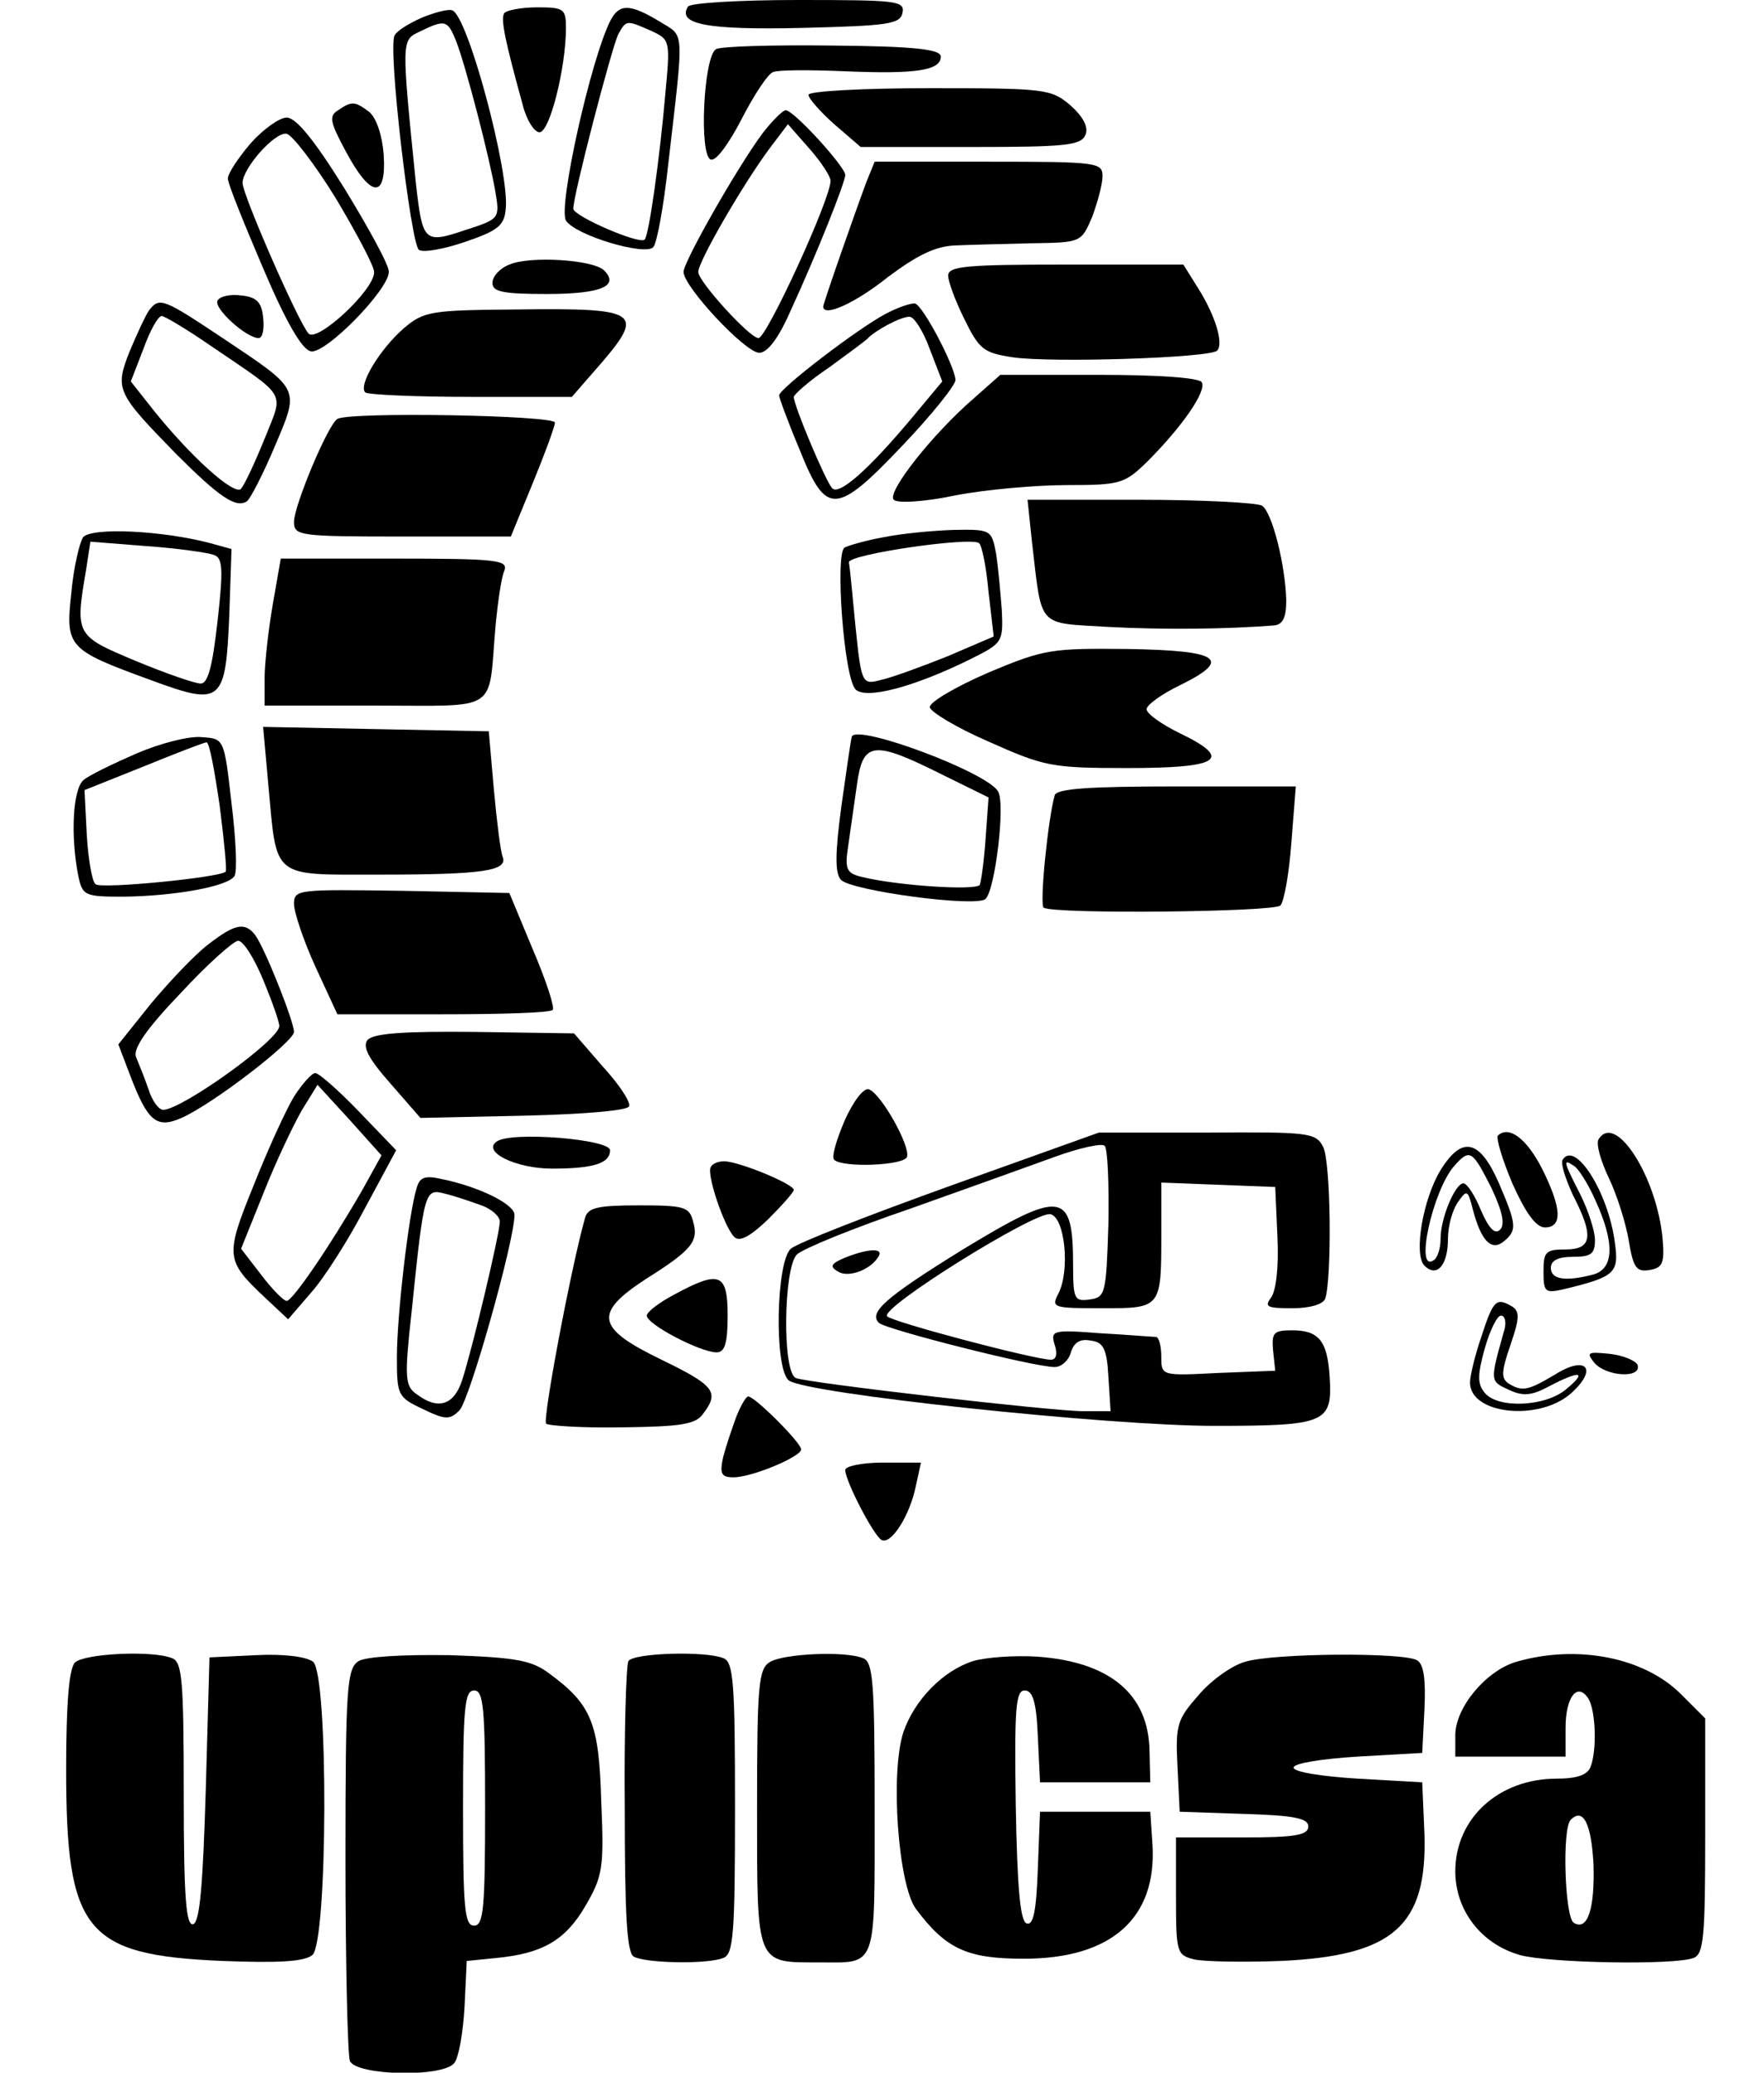 <?xml version="1.0" standalone="no"?>
<!DOCTYPE svg PUBLIC "-//W3C//DTD SVG 20010904//EN"
 "http://www.w3.org/TR/2001/REC-SVG-20010904/DTD/svg10.dtd">
<svg version="1.0" xmlns="http://www.w3.org/2000/svg"
 width="240pt" height="282pt" viewBox="0 0 240 282"
 preserveAspectRatio="xMidYMid meet">

<g transform="translate(0,282) scale(0.1,-0.1)"
fill="#000000" stroke="none">
<path d="M936 2811 c-15 -24 26 -32 155 -29 118 3 134 5 137 21 3 16 -9 17
-142 17 -80 0 -147 -4 -150 -9z"/>
<path d="M574 2796 c-18 -8 -34 -18 -37 -24 -10 -14 22 -285 33 -292 6 -4 34
1 63 11 44 15 53 22 55 44 6 49 -52 266 -73 271 -5 2 -24 -3 -41 -10z m47 -33
c13 -34 45 -157 53 -204 6 -36 6 -37 -41 -52 -56 -19 -58 -16 -67 62 -20 198
-20 196 5 208 35 17 38 16 50 -14z"/>
<path d="M686 2802 c-5 -8 1 -37 25 -124 5 -21 16 -38 23 -38 14 0 36 88 36
142 0 26 -3 28 -39 28 -22 0 -42 -4 -45 -8z"/>
<path d="M831 2793 c-27 -52 -72 -255 -61 -273 12 -20 109 -49 119 -36 5 6 14
56 20 111 22 191 23 174 -12 196 -40 24 -54 24 -66 2z m55 -15 c26 -12 26 -13
19 -88 -7 -81 -22 -191 -28 -196 -7 -7 -97 32 -97 42 0 19 52 218 61 237 11
20 11 20 45 5z"/>
<path d="M974 2753 c-17 -11 -23 -145 -7 -150 7 -3 25 22 42 55 17 33 36 62
43 64 7 3 51 3 98 1 96 -4 130 1 130 20 0 10 -36 14 -147 15 -82 1 -153 -1
-159 -5z"/>
<path d="M1100 2691 c0 -5 16 -23 35 -40 l36 -31 150 0 c130 0 150 2 156 17 4
10 -3 24 -21 40 -26 22 -34 23 -192 23 -90 0 -164 -4 -164 -9z"/>
<path d="M460 2670 c-13 -8 -11 -16 11 -57 34 -63 55 -64 51 -3 -2 26 -10 50
-20 58 -19 14 -23 15 -42 2z"/>
<path d="M1037 2638 c-34 -46 -107 -174 -107 -188 0 -20 84 -110 103 -110 11
0 26 19 43 58 35 76 74 174 74 184 0 11 -70 88 -81 88 -4 0 -19 -15 -32 -32z
m93 -64 c0 -25 -87 -214 -98 -214 -12 0 -82 77 -82 90 0 14 60 118 97 168 l25
33 29 -33 c16 -18 29 -38 29 -44z"/>
<path d="M341 2625 c-17 -20 -31 -41 -31 -48 0 -7 22 -61 48 -122 31 -73 53
-111 65 -113 20 -4 106 84 106 108 1 8 -27 59 -60 113 -41 66 -66 97 -79 97
-10 0 -32 -16 -49 -35z m116 -75 c28 -47 52 -92 52 -100 1 -24 -77 -96 -89
-84 -13 13 -90 189 -90 205 0 20 44 70 60 67 8 -2 38 -41 67 -88z"/>
<path d="M1179 2573 c-15 -40 -59 -166 -59 -170 0 -15 43 4 88 40 40 30 65 42
91 43 20 1 67 2 104 3 68 1 68 1 83 36 7 19 14 44 14 55 0 19 -6 20 -155 20
l-155 0 -11 -27z"/>
<path d="M693 2460 c-13 -5 -23 -16 -23 -25 0 -12 14 -15 74 -15 74 0 99 11
78 32 -15 15 -102 20 -129 8z"/>
<path d="M1290 2445 c0 -8 10 -35 22 -59 20 -41 26 -46 65 -52 51 -8 270 -1
279 9 9 9 -2 47 -26 85 l-20 32 -160 0 c-134 0 -160 -2 -160 -15z"/>
<path d="M296 2411 c-6 -10 39 -51 56 -51 5 0 8 12 6 28 -2 21 -9 28 -30 30
-14 2 -29 -1 -32 -7z"/>
<path d="M203 2398 c-5 -7 -17 -33 -27 -57 -20 -51 -17 -56 64 -139 58 -58 81
-74 96 -64 5 4 22 37 38 75 34 80 35 76 -71 147 -81 54 -86 56 -100 38z m83
-48 c107 -73 100 -61 74 -127 -13 -32 -27 -62 -32 -68 -9 -10 -69 44 -120 108
l-30 38 17 44 c9 25 20 45 25 45 4 0 34 -18 66 -40z"/>
<path d="M1205 2393 c-38 -20 -145 -102 -145 -111 0 -3 12 -36 28 -74 36 -90
49 -90 141 7 39 41 71 81 71 88 -1 19 -44 101 -55 104 -5 1 -23 -5 -40 -14z
m60 -48 l17 -44 -40 -48 c-61 -73 -101 -108 -110 -97 -9 10 -52 112 -52 124 0
3 21 22 48 40 26 19 49 36 52 39 10 11 45 30 57 30 6 1 19 -19 28 -44z"/>
<path d="M549 2373 c-32 -28 -62 -77 -52 -87 4 -3 68 -6 144 -6 l137 0 41 47
c58 68 49 74 -111 72 -122 -1 -131 -2 -159 -26z"/>
<path d="M1326 2279 c-57 -49 -120 -129 -110 -139 5 -5 41 -3 84 6 41 8 110
14 152 14 72 0 78 2 108 31 49 49 82 97 75 109 -4 6 -58 10 -140 10 l-134 0
-35 -31z"/>
<path d="M459 2250 c-13 -8 -59 -118 -59 -140 0 -19 7 -20 148 -20 l147 0 30
73 c16 39 30 77 30 82 0 10 -279 15 -296 5z"/>
<path d="M1404 2083 c14 -119 6 -110 104 -116 75 -4 161 -3 225 2 12 1 17 10
17 34 -1 47 -19 120 -33 129 -7 4 -81 8 -166 8 l-153 0 6 -57z"/>
<path d="M113 2089 c-5 -8 -13 -42 -16 -76 -8 -74 -5 -77 110 -119 95 -35 100
-30 105 90 l3 89 -29 8 c-64 17 -161 22 -173 8z m178 -24 c12 -4 13 -19 5 -90
-7 -62 -13 -85 -23 -85 -8 0 -48 14 -89 31 -81 34 -82 35 -67 123 l6 39 76 -6
c43 -3 84 -9 92 -12z"/>
<path d="M1202 2089 c-23 -4 -47 -11 -53 -14 -13 -9 -1 -176 15 -193 14 -14
79 3 156 41 44 22 45 23 43 67 -2 25 -5 60 -8 78 -6 31 -7 32 -58 31 -29 -1
-71 -5 -95 -10z m143 -75 l7 -60 -63 -27 c-35 -14 -76 -29 -90 -32 -26 -7 -27
-6 -35 72 -4 43 -8 83 -9 88 0 11 166 35 177 26 4 -3 10 -33 13 -67z"/>
<path d="M371 1997 c-6 -35 -11 -80 -11 -100 l0 -37 150 0 c171 0 154 -11 164
106 3 33 8 68 12 77 6 15 -8 17 -149 17 l-155 0 -11 -63z"/>
<path d="M1345 1905 c-44 -19 -80 -40 -80 -47 0 -6 36 -28 80 -47 76 -34 86
-36 189 -36 126 0 144 12 72 47 -25 12 -46 27 -46 33 0 6 21 21 46 33 71 35
54 47 -72 49 -103 1 -113 0 -189 -32z"/>
<path d="M365 1753 c12 -130 3 -123 152 -123 139 0 174 5 167 24 -3 7 -8 48
-12 91 l-7 80 -154 3 -153 3 7 -78z"/>
<path d="M186 1795 c-32 -14 -65 -30 -72 -36 -15 -12 -18 -75 -8 -128 6 -30 8
-31 63 -31 70 1 141 14 150 28 4 6 2 51 -4 99 -10 88 -10 88 -40 90 -17 2 -56
-8 -89 -22z m113 -72 c6 -48 10 -88 8 -89 -8 -8 -171 -24 -177 -17 -5 4 -10
35 -12 68 l-3 60 80 32 c44 18 83 33 86 33 4 0 11 -39 18 -87z"/>
<path d="M1159 1818 c-1 -2 -7 -43 -14 -93 -9 -66 -9 -93 -1 -102 14 -15 185
-38 197 -26 13 13 27 129 17 146 -14 26 -191 92 -199 75z m121 -51 l65 -32 -4
-55 c-2 -30 -6 -59 -8 -64 -6 -8 -113 -1 -161 11 -20 5 -23 10 -18 42 3 20 8
57 12 84 8 58 22 60 114 14z"/>
<path d="M1435 1738 c-9 -31 -21 -149 -15 -153 15 -9 313 -6 322 3 5 5 12 44
15 86 l6 76 -162 0 c-120 0 -163 -3 -166 -12z"/>
<path d="M400 1590 c0 -11 13 -50 29 -85 l30 -65 144 0 c79 0 146 2 149 6 3 3
-9 40 -27 82 l-32 77 -147 3 c-141 2 -146 2 -146 -18z"/>
<path d="M282 1534 c-18 -14 -52 -50 -77 -80 l-44 -55 16 -42 c24 -63 36 -73
70 -58 43 19 153 104 153 117 0 14 -40 115 -53 132 -14 18 -28 15 -65 -14z
m76 -47 c12 -29 22 -57 22 -63 0 -19 -133 -114 -158 -114 -6 0 -15 12 -20 28
-5 15 -13 34 -17 44 -4 11 13 37 61 87 36 39 72 71 78 71 7 0 22 -24 34 -53z"/>
<path d="M500 1405 c-7 -9 1 -25 31 -59 l41 -47 141 3 c82 2 142 7 143 13 2 6
-14 30 -36 54 l-39 45 -135 2 c-98 1 -138 -2 -146 -11z"/>
<path d="M400 1328 c-11 -18 -36 -73 -55 -121 -39 -96 -38 -102 15 -152 l32
-30 31 36 c18 20 51 72 74 116 l42 78 -51 53 c-27 28 -54 52 -59 52 -5 0 -18
-15 -29 -32z m93 -127 c-45 -78 -95 -151 -103 -151 -4 0 -20 16 -35 36 l-27
35 31 77 c17 43 41 93 52 112 l21 34 44 -48 43 -48 -26 -47z"/>
<path d="M1149 1295 c-11 -26 -18 -49 -14 -53 11 -11 95 -8 99 4 5 14 -35 86
-52 92 -7 2 -21 -16 -33 -43z"/>
<path d="M676 1267 c-21 -14 26 -37 75 -37 56 0 79 7 79 25 0 15 -134 26 -154
12z"/>
<path d="M1294 1207 c-111 -40 -209 -78 -218 -86 -20 -17 -23 -162 -3 -179 21
-18 434 -62 579 -62 153 0 161 4 157 67 -3 49 -15 63 -51 63 -25 0 -28 -3 -26
-27 l3 -28 -77 -3 c-78 -4 -78 -4 -78 22 0 14 -3 26 -7 27 -5 0 -39 3 -76 5
-65 5 -68 4 -62 -16 4 -12 2 -20 -5 -20 -22 0 -215 51 -223 59 -11 11 201 143
222 139 20 -4 27 -77 11 -108 -10 -19 -8 -20 59 -20 81 0 81 0 81 101 l0 70
78 -3 77 -3 3 -68 c2 -42 -2 -74 -9 -83 -9 -12 -5 -14 29 -14 23 0 42 5 45 13
9 26 8 187 -3 207 -10 19 -20 20 -158 19 l-147 0 -201 -72z m214 -53 c-3 -94
-4 -99 -25 -102 -21 -3 -23 0 -23 46 0 102 -15 104 -150 22 -105 -65 -129 -86
-114 -100 10 -9 211 -60 239 -60 9 0 19 9 22 20 4 13 12 19 27 16 17 -2 22
-11 24 -49 l3 -47 -38 0 c-42 0 -371 38 -390 45 -19 7 -17 149 1 168 8 8 77
36 153 62 76 27 165 59 198 71 33 12 64 19 68 15 4 -4 6 -52 5 -107z"/>
<path d="M1150 1109 c-19 -8 -22 -12 -10 -19 14 -9 44 2 55 20 8 12 -12 12
-45 -1z"/>
<path d="M2038 1275 c-3 -3 6 -33 20 -66 18 -40 32 -59 44 -59 24 0 23 26 -4
80 -21 41 -45 59 -60 45z"/>
<path d="M2175 1270 c-4 -6 3 -30 14 -53 11 -23 23 -61 27 -85 6 -36 10 -43
28 -40 18 3 21 9 18 43 -8 84 -64 172 -87 135z"/>
<path d="M1960 1228 c-24 -39 -37 -115 -22 -130 17 -17 32 1 32 36 0 18 6 40
14 51 12 17 13 16 20 -11 11 -42 25 -57 42 -43 18 15 18 22 -7 80 -26 59 -50
64 -79 17z m69 -24 c15 -32 19 -50 12 -57 -7 -7 -15 1 -26 26 -8 20 -19 37
-24 37 -11 0 -31 -47 -31 -75 0 -13 -4 -27 -10 -30 -25 -16 -1 94 28 128 22
25 25 22 51 -29z"/>
<path d="M2126 1242 c-3 -5 4 -26 14 -48 29 -56 26 -74 -10 -74 -27 0 -30 -3
-30 -30 0 -28 2 -30 28 -24 70 17 75 22 69 64 -9 68 -54 139 -71 112z m45 -56
c26 -57 25 -92 -3 -100 -38 -10 -58 -7 -58 9 0 10 10 15 30 15 25 0 30 4 30
23 0 12 -9 40 -20 62 -23 45 -24 49 -9 39 6 -3 20 -25 30 -48z"/>
<path d="M967 1232 c-6 -9 18 -81 32 -95 7 -7 21 0 46 24 19 19 35 37 35 40 0
8 -75 39 -95 39 -7 0 -16 -3 -18 -8z"/>
<path d="M567 1204 c-11 -35 -27 -175 -27 -230 0 -52 1 -55 35 -71 31 -15 37
-15 50 -2 14 14 75 231 75 266 0 15 -50 39 -100 49 -22 5 -29 2 -33 -12z m88
-24 c14 -5 25 -15 25 -22 0 -16 -37 -172 -51 -215 -11 -35 -33 -42 -62 -20
-16 11 -17 22 -7 112 17 166 18 168 45 161 13 -3 36 -11 50 -16z"/>
<path d="M796 1163 c-19 -67 -58 -274 -53 -280 4 -3 51 -6 104 -5 80 1 100 4
110 19 22 29 15 38 -57 73 -89 43 -93 63 -21 110 62 39 72 51 64 78 -5 20 -12
22 -73 22 -57 0 -70 -3 -74 -17z"/>
<path d="M918 1059 c-21 -11 -38 -24 -38 -29 0 -12 73 -50 95 -50 11 0 15 12
15 50 0 58 -11 62 -72 29z"/>
<path d="M2016 1003 c-9 -26 -16 -55 -16 -64 0 -43 92 -53 136 -16 39 34 23
54 -20 27 -37 -22 -45 -24 -64 -12 -10 7 -9 17 3 52 12 35 13 45 3 52 -22 13
-26 10 -42 -39z m30 5 c-19 -68 -19 -67 7 -79 19 -9 31 -8 55 5 42 22 52 20
23 -4 -28 -24 -93 -27 -111 -5 -10 12 -10 24 0 60 7 25 17 45 22 45 6 0 8 -10
4 -22z"/>
<path d="M2169 966 c16 -19 65 -22 59 -3 -3 6 -20 13 -38 15 -30 3 -32 2 -21
-12z"/>
<path d="M1002 893 c-6 -16 -14 -40 -18 -55 -5 -23 -3 -28 14 -28 25 0 92 28
92 38 0 9 -63 72 -72 72 -3 0 -10 -12 -16 -27z"/>
<path d="M1150 820 c0 -15 38 -88 49 -95 13 -8 39 33 47 73 l7 32 -52 0 c-29
0 -51 -5 -51 -10z"/>
<path d="M102 558 c-8 -8 -12 -55 -12 -145 0 -221 26 -253 212 -261 77 -3 112
-1 123 8 21 18 22 381 1 399 -9 7 -40 11 -78 9 l-63 -3 -5 -179 c-4 -131 -8
-180 -17 -184 -10 -3 -13 37 -13 176 0 155 -2 181 -16 186 -28 11 -120 6 -132
-6z"/>
<path d="M488 560 c-16 -10 -18 -34 -18 -270 0 -142 3 -265 6 -274 8 -20 126
-23 142 -3 6 7 12 41 14 76 l3 63 40 4 c63 6 94 24 121 70 24 41 26 52 22 143
-3 107 -13 132 -72 175 -23 17 -45 21 -134 24 -64 1 -114 -2 -124 -8z m172
-200 c0 -136 -2 -160 -15 -160 -13 0 -15 24 -15 160 0 136 2 160 15 160 13 0
15 -24 15 -160z"/>
<path d="M855 560 c-3 -5 -6 -96 -5 -201 0 -145 3 -195 12 -201 15 -9 99 -11
122 -2 14 5 16 33 16 204 0 171 -2 199 -16 204 -25 10 -122 7 -129 -4z"/>
<path d="M1048 559 c-16 -9 -18 -30 -18 -199 0 -215 -2 -210 84 -210 80 0 76
-12 76 210 0 171 -2 199 -16 204 -25 10 -107 6 -126 -5z"/>
<path d="M1324 560 c-41 -13 -80 -53 -95 -97 -18 -56 -7 -207 17 -240 41 -55
70 -68 147 -68 119 0 181 55 175 155 l-3 45 -75 0 -75 0 -3 -78 c-2 -56 -6
-77 -15 -74 -9 2 -13 49 -15 160 -2 133 0 157 12 157 11 0 16 -15 18 -62 l3
-63 75 0 75 0 -1 42 c-1 78 -54 122 -153 129 -31 2 -70 -1 -87 -6z"/>
<path d="M1694 559 c-18 -5 -46 -25 -63 -45 -29 -33 -32 -40 -29 -97 l3 -62
88 -3 c68 -2 87 -6 87 -17 0 -12 -18 -15 -90 -15 l-90 0 0 -80 c0 -77 1 -80
25 -86 14 -3 67 -4 118 -2 153 7 199 48 195 173 l-3 70 -88 5 c-48 3 -87 9
-87 15 0 6 39 12 87 15 l88 5 3 59 c2 41 -1 62 -10 67 -17 11 -195 10 -234 -2z"/>
<path d="M2063 559 c-41 -12 -83 -62 -83 -100 l0 -29 75 0 75 0 0 39 c0 42 16
63 31 40 10 -16 12 -70 3 -93 -4 -11 -19 -16 -46 -16 -79 0 -138 -54 -138
-126 0 -53 35 -99 88 -114 40 -11 210 -14 236 -4 14 5 16 29 16 166 l0 160
-33 33 c-50 50 -141 68 -224 44z m105 -275 c2 -61 -8 -92 -27 -80 -12 8 -16
128 -4 140 17 17 28 -5 31 -60z"/>
</g>
</svg>

